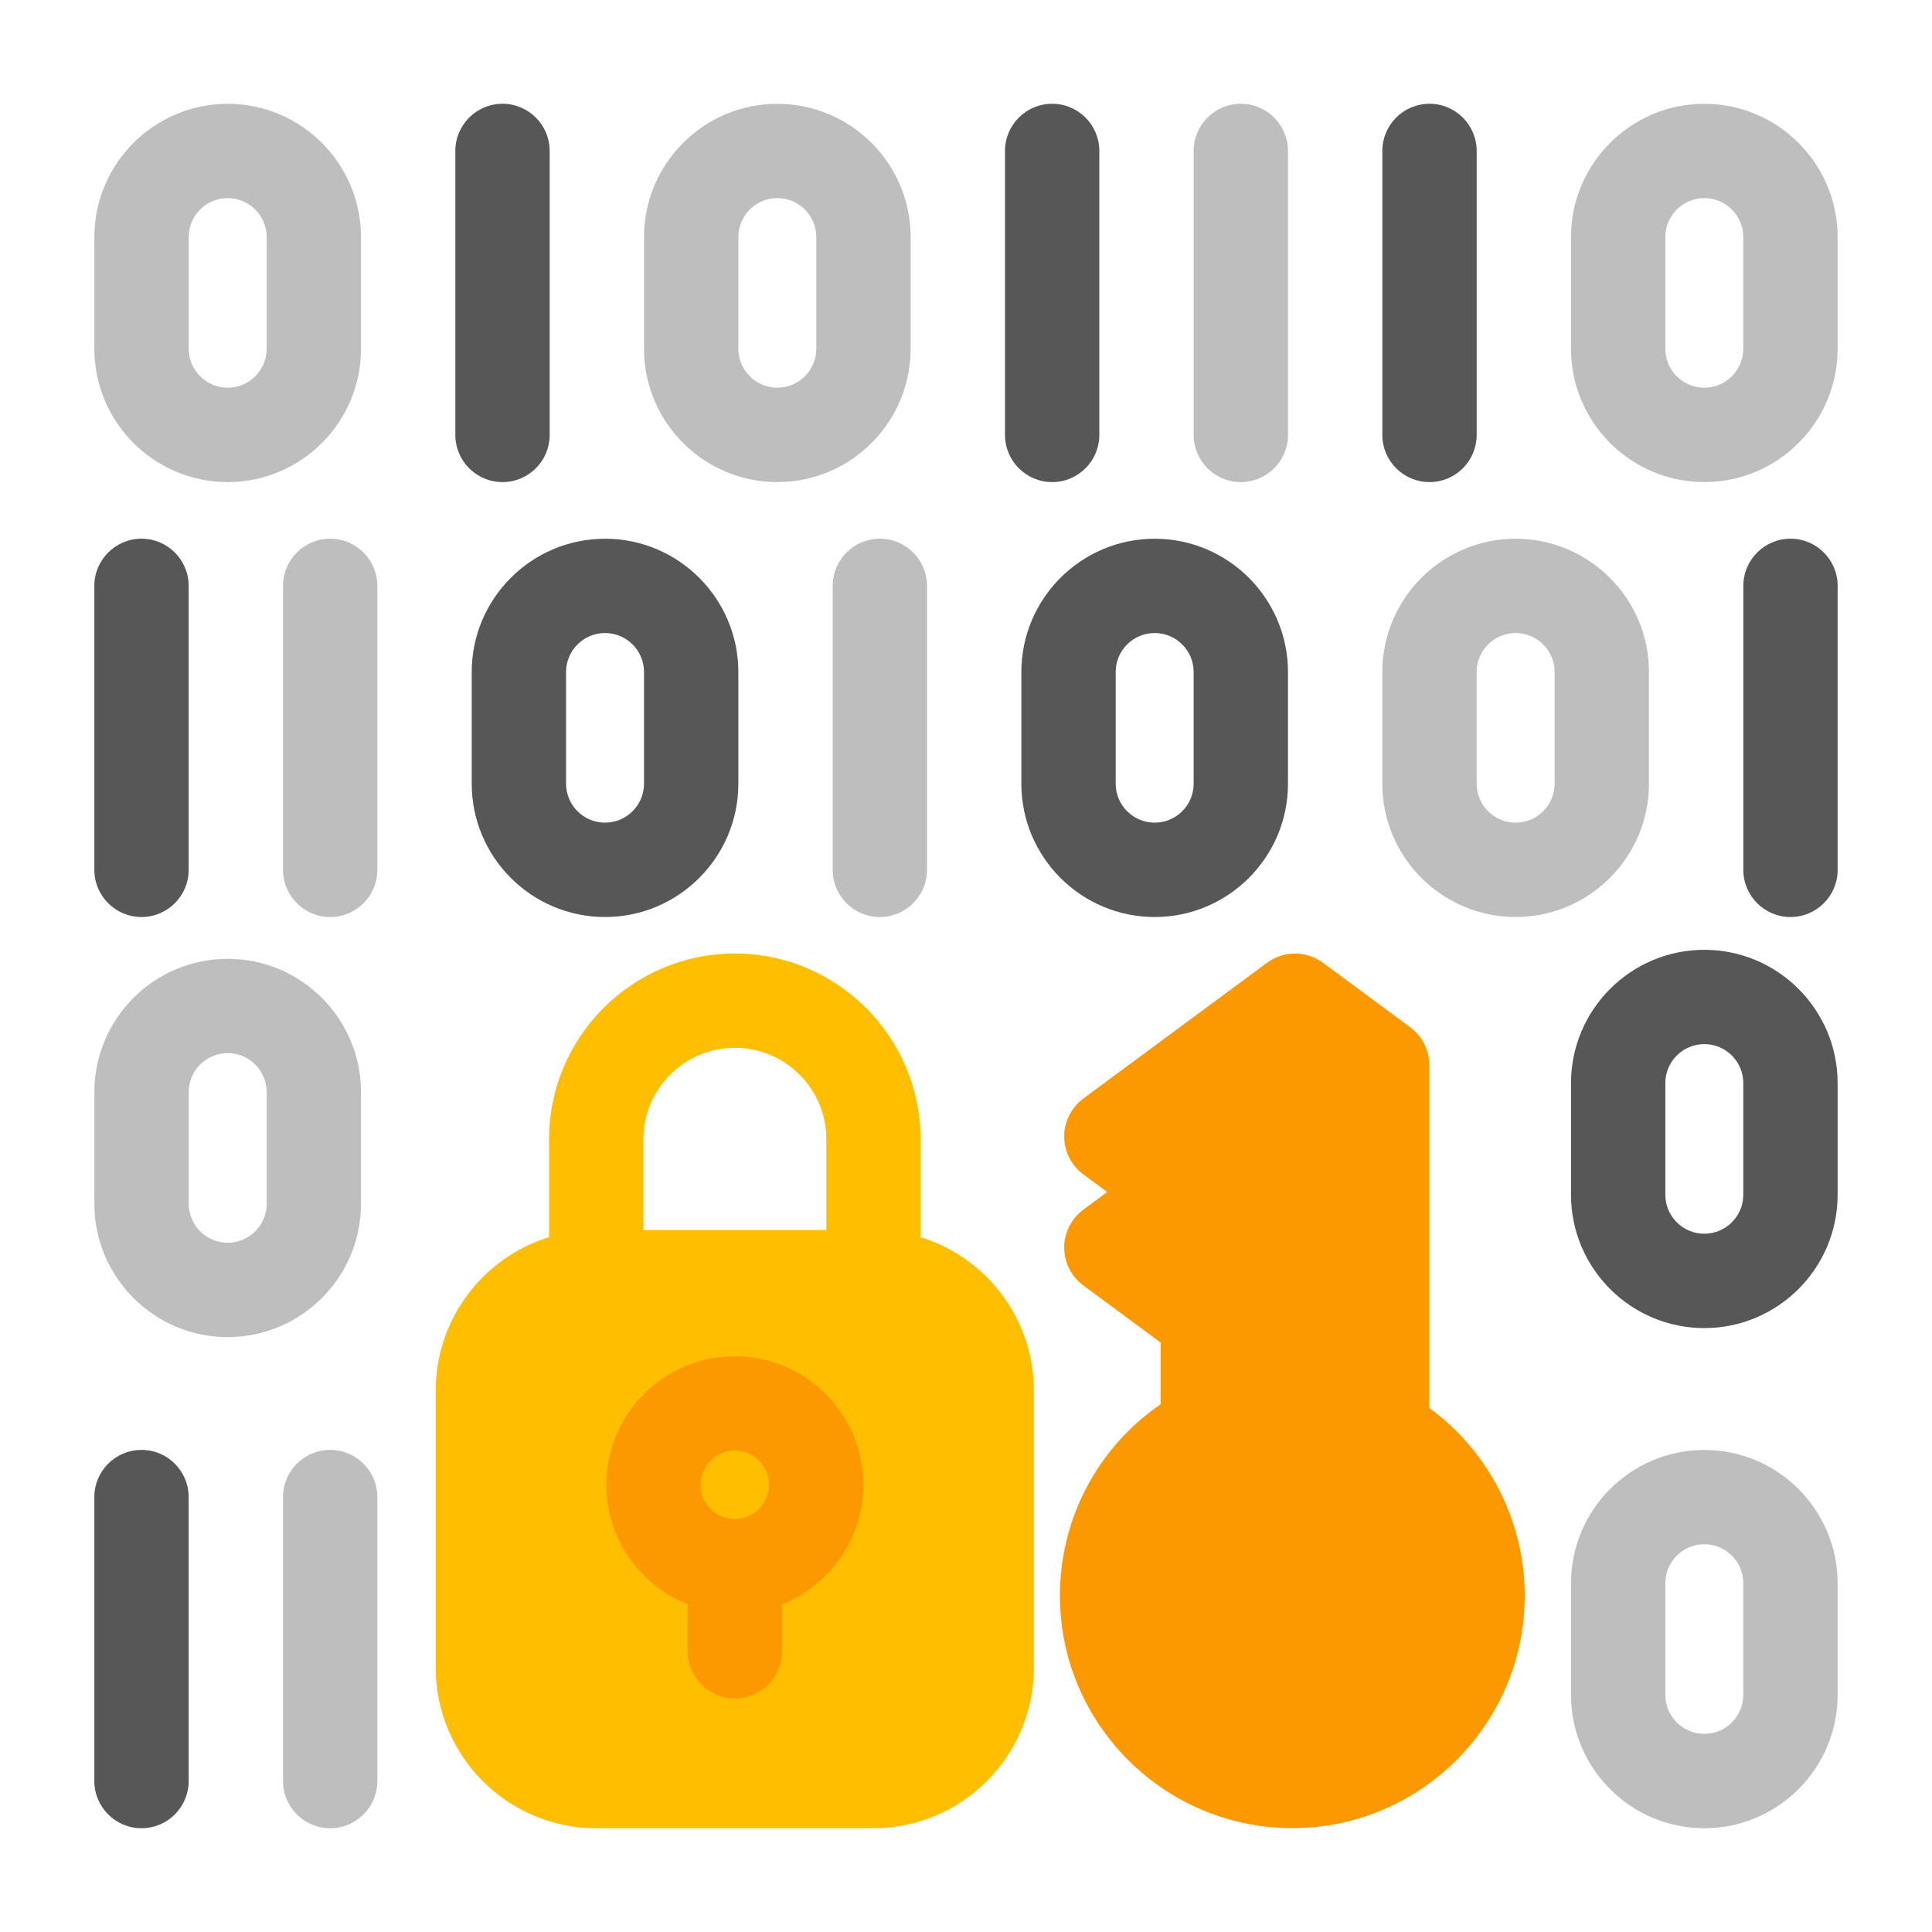 <svg id="Layer_1" height="400" viewBox="0 0 384 384" width="400" xmlns="http://www.w3.org/2000/svg">
  <g fill="#bebebe">
    <path d="m45.255 265.762c-14.61 0-26.497-11.887-26.497-26.497v-22.193c0-14.61 11.887-26.497 26.497-26.497s26.497 11.887 26.497 26.497v22.193c0 14.61-11.887 26.497-26.497 26.497zm0-56.445c-4.275 0-7.747 3.473-7.747 7.747v22.193c0 4.275 3.473 7.747 7.747 7.747s7.747-3.473 7.747-7.747v-22.193c0-4.275-3.473-7.747-7.747-7.747z"/>
    <path d="m45.255 95.82c-14.61 0-26.497-11.887-26.497-26.497v-22.193c0-14.61 11.887-26.497 26.497-26.497s26.497 11.887 26.497 26.497v22.193c0 14.61-11.887 26.497-26.497 26.497zm0-56.445c-4.275 0-7.747 3.473-7.747 7.747v22.193c0 4.275 3.473 7.747 7.747 7.747s7.747-3.473 7.747-7.747v-22.193c0-4.275-3.473-7.747-7.747-7.747z"/>
    <path d="m154.5 95.82c-14.61 0-26.497-11.887-26.497-26.497v-22.193c0-14.61 11.887-26.497 26.497-26.497s26.497 11.887 26.497 26.497v22.193c0 14.61-11.887 26.497-26.497 26.497zm0-56.445c-4.275 0-7.747 3.473-7.747 7.747v22.193c0 4.275 3.473 7.747 7.747 7.747s7.747-3.473 7.747-7.747v-22.193c0-4.275-3.473-7.747-7.747-7.747z"/>
    <path d="m338.745 95.82c-14.61 0-26.497-11.887-26.497-26.497v-22.193c0-14.61 11.887-26.497 26.497-26.497s26.497 11.887 26.497 26.497v22.193c0 14.61-11.887 26.497-26.497 26.497zm0-56.445c-4.275 0-7.747 3.473-7.747 7.747v22.193c0 4.275 3.473 7.747 7.747 7.747s7.747-3.473 7.747-7.747v-22.193c0-4.275-3.473-7.747-7.747-7.747z"/>
  </g>
  <path d="m338.745 263.97c-14.61 0-26.497-11.887-26.497-26.497v-22.193c0-14.61 11.887-26.497 26.497-26.497s26.497 11.887 26.497 26.497v22.193c0 14.61-11.887 26.497-26.497 26.497zm0-56.445c-4.275 0-7.747 3.473-7.747 7.747v22.193c0 4.275 3.473 7.747 7.747 7.747s7.747-3.473 7.747-7.747v-22.193c0-4.275-3.473-7.747-7.747-7.747z" fill="#575757"/>
  <path d="m338.745 363.375c-14.61 0-26.497-11.887-26.497-26.497v-22.193c0-14.61 11.887-26.497 26.497-26.497s26.497 11.887 26.497 26.497v22.193c0 14.61-11.887 26.497-26.497 26.497zm0-56.445c-4.275 0-7.747 3.473-7.747 7.747v22.193c0 4.275 3.473 7.747 7.747 7.747s7.747-3.473 7.747-7.747v-22.193c0-4.275-3.473-7.747-7.747-7.747z" fill="#bebebe"/>
  <path d="m99.877 95.82c-5.175 0-9.375-4.2-9.375-9.375v-56.445c0-5.175 4.2-9.375 9.375-9.375s9.375 4.2 9.375 9.375v56.445c0 5.175-4.2 9.375-9.375 9.375z" fill="#575757"/>
  <path d="m209.125 95.82c-5.175 0-9.375-4.2-9.375-9.375v-56.445c0-5.175 4.2-9.375 9.375-9.375s9.375 4.2 9.375 9.375v56.445c0 5.175-4.2 9.375-9.375 9.375z" fill="#575757"/>
  <path d="m246.625 95.82c-5.175 0-9.375-4.2-9.375-9.375v-56.445c0-5.175 4.2-9.375 9.375-9.375s9.375 4.2 9.375 9.375v56.445c0 5.175-4.2 9.375-9.375 9.375z" fill="#bebebe"/>
  <path d="m284.125 95.82c-5.175 0-9.375-4.2-9.375-9.375v-56.445c0-5.175 4.2-9.375 9.375-9.375s9.375 4.2 9.375 9.375v56.445c0 5.175-4.2 9.375-9.375 9.375z" fill="#575757"/>
  <path d="m229.5 182.265c-14.61 0-26.497-11.887-26.497-26.497v-22.193c0-14.61 11.887-26.497 26.497-26.497s26.497 11.887 26.497 26.497v22.193c0 14.61-11.887 26.497-26.497 26.497zm0-56.445c-4.275 0-7.747 3.473-7.747 7.747v22.193c0 4.275 3.473 7.747 7.747 7.747s7.747-3.473 7.747-7.747v-22.193c0-4.275-3.473-7.747-7.747-7.747z" fill="#575757"/>
  <path d="m301.245 182.265c-14.61 0-26.497-11.887-26.497-26.497v-22.193c0-14.61 11.887-26.497 26.497-26.497s26.497 11.887 26.497 26.497v22.193c0 14.61-11.887 26.497-26.497 26.497zm0-56.445c-4.275 0-7.747 3.473-7.747 7.747v22.193c0 4.275 3.473 7.747 7.747 7.747s7.747-3.473 7.747-7.747v-22.193c0-4.275-3.473-7.747-7.747-7.747z" fill="#bebebe"/>
  <path d="m120.255 182.265c-14.61 0-26.497-11.887-26.497-26.497v-22.193c0-14.61 11.887-26.497 26.497-26.497s26.497 11.887 26.497 26.497v22.193c0 14.61-11.887 26.497-26.497 26.497zm0-56.445c-4.275 0-7.747 3.473-7.747 7.747v22.193c0 4.275 3.473 7.747 7.747 7.747s7.747-3.473 7.747-7.747v-22.193c0-4.275-3.473-7.747-7.747-7.747z" fill="#575757"/>
  <path d="m174.877 182.265c-5.175 0-9.375-4.2-9.375-9.375v-56.445c0-5.175 4.2-9.375 9.375-9.375s9.375 4.2 9.375 9.375v56.445c0 5.175-4.2 9.375-9.375 9.375z" fill="#bebebe"/>
  <path d="m355.875 182.265c-5.175 0-9.375-4.2-9.375-9.375v-56.445c0-5.175 4.2-9.375 9.375-9.375s9.375 4.2 9.375 9.375v56.445c0 5.175-4.2 9.375-9.375 9.375z" fill="#575757"/>
  <path d="m65.625 182.265c-5.175 0-9.375-4.2-9.375-9.375v-56.445c0-5.175 4.2-9.375 9.375-9.375s9.375 4.2 9.375 9.375v56.445c0 5.175-4.2 9.375-9.375 9.375z" fill="#bebebe"/>
  <path d="m28.125 182.265c-5.175 0-9.375-4.2-9.375-9.375v-56.445c0-5.175 4.2-9.375 9.375-9.375s9.375 4.2 9.375 9.375v56.445c0 5.175-4.2 9.375-9.375 9.375z" fill="#575757"/>
  <path d="m65.625 363.375c-5.175 0-9.375-4.2-9.375-9.375v-56.445c0-5.175 4.2-9.375 9.375-9.375s9.375 4.2 9.375 9.375v56.445c0 5.175-4.2 9.375-9.375 9.375z" fill="#bebebe"/>
  <path d="m28.125 363.375c-5.175 0-9.375-4.2-9.375-9.375v-56.445c0-5.175 4.2-9.375 9.375-9.375s9.375 4.2 9.375 9.375v56.445c0 5.175-4.2 9.375-9.375 9.375z" fill="#575757"/>
  <g>
    <path d="m182.97 245.895v-19.455c0-20.355-16.56-36.922-36.922-36.922-20.355 0-36.922 16.56-36.922 36.922v19.455c-13.028 4.01-22.522 16.166-22.522 30.497v55.085c0 17.584 14.312 31.902 31.902 31.902h55.085c17.584 0 31.902-14.312 31.902-31.902v-55.085c0-14.336-9.504-26.491-22.522-30.497zm-55.085-19.455c0-10.02 8.153-18.177 18.177-18.177s18.177 8.153 18.177 18.177v18.045h-36.354v-18.045z" fill="#ffbe00"/>
    <g fill="#fc9900">
      <path d="m146.047 320.655c-14.085 0-25.545-11.46-25.545-25.545s11.46-25.545 25.545-25.545 25.545 11.46 25.545 25.545-11.46 25.545-25.545 25.545zm0-32.34c-3.75 0-6.795 3.045-6.795 6.795s3.045 6.795 6.795 6.795 6.795-3.045 6.795-6.795-3.045-6.795-6.795-6.795z"/>
      <path d="m146.047 337.575c-5.175 0-9.375-4.2-9.375-9.375v-16.92c0-5.175 4.2-9.375 9.375-9.375s9.375 4.2 9.375 9.375v16.92c0 5.175-4.2 9.375-9.375 9.375z"/>
    </g>
  </g>
  <path d="m284.077 279.862v-68.167c0-2.978-1.41-5.775-3.8-7.533l-17.317-12.8c-3.315-2.448-7.83-2.448-11.145 0l-36.5 26.978c-2.392 1.795-3.8 4.592-3.8 7.533s1.41 5.775 3.8 7.533l4.75 3.51-4.75 3.51c-2.392 1.795-3.8 4.592-3.8 7.533s1.41 5.775 3.8 7.533l15.375 11.362v12.247c-12.48 8.56-20.022 22.667-20.022 38.062 0 25.47 20.722 46.192 46.192 46.192s46.192-20.722 46.192-46.192c0-14.85-7.147-28.688-18.975-37.33z" fill="#fc9900"/>
</svg>
